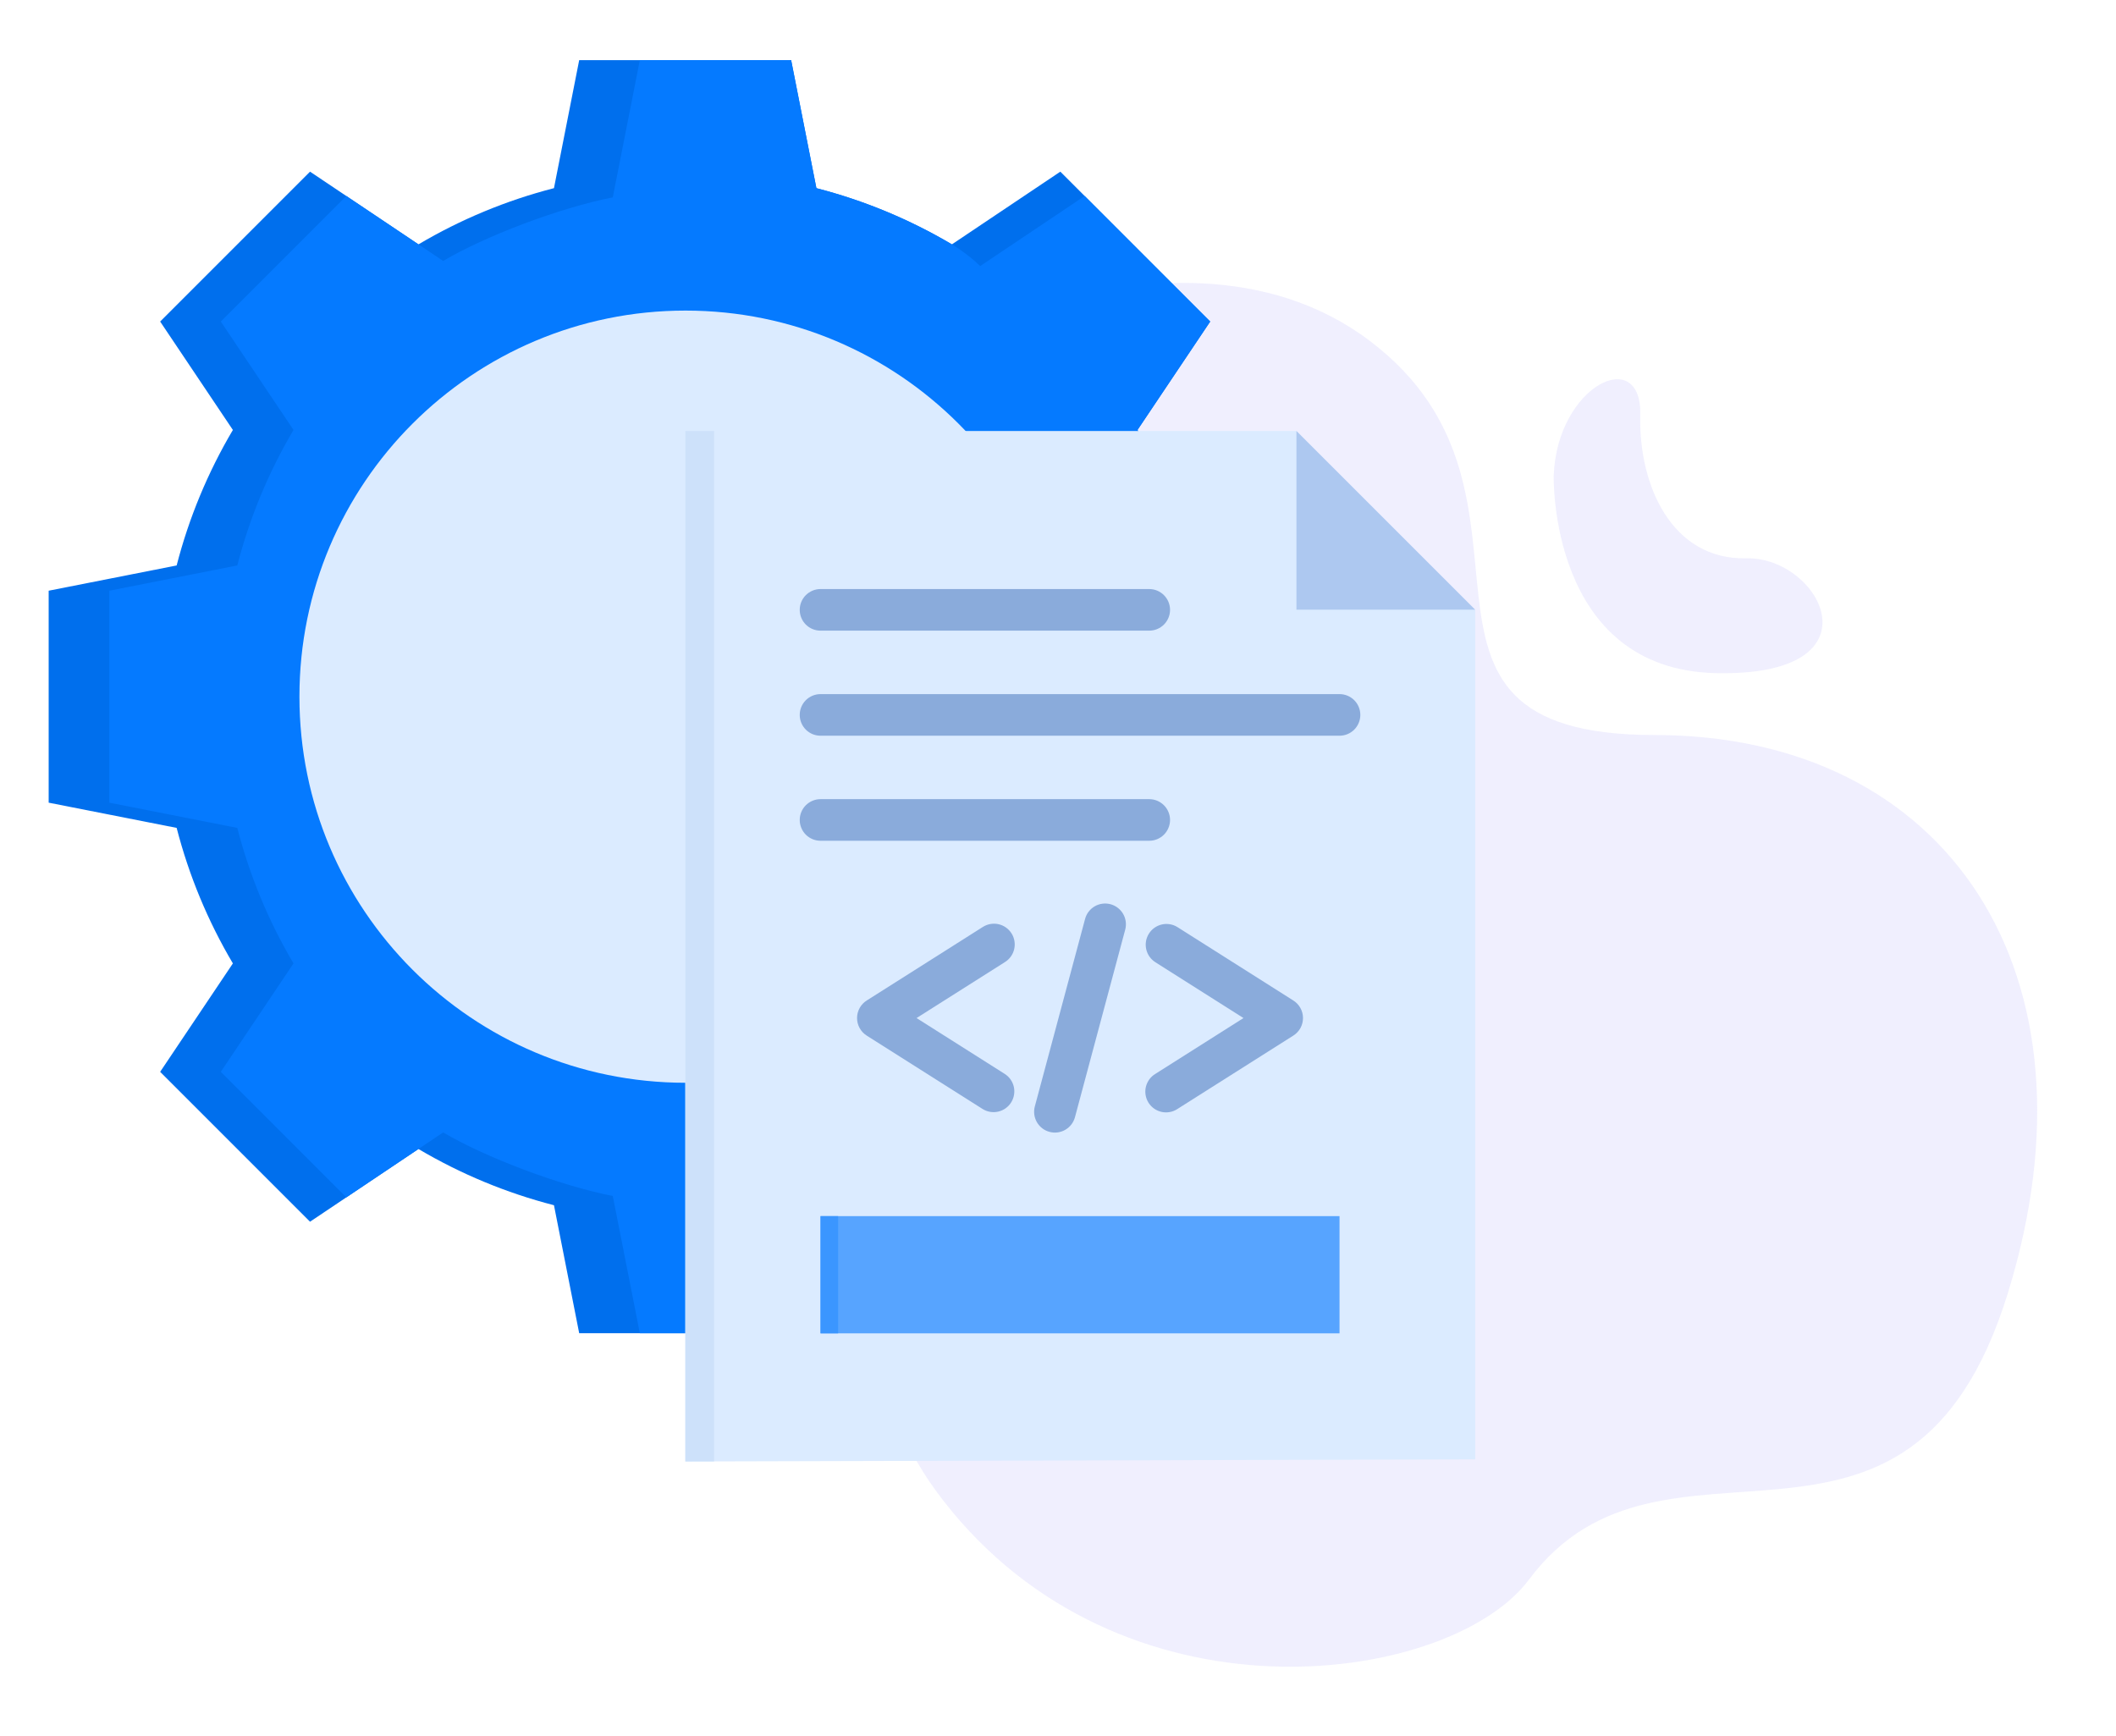 <svg width="89" height="73" viewBox="0 0 89 73" fill="none" xmlns="http://www.w3.org/2000/svg">
<path d="M35.553 16.276C35.553 16.276 49.077 7.879 57.623 14.344C66.168 20.808 57.252 30.915 69.587 30.915C81.922 30.915 88.61 40.946 84.449 54.397C80.288 67.847 69.958 58.856 64.311 66.435C61.076 70.777 47.666 72.825 40.012 63.536C32.358 54.248 44.396 50.978 37.485 44.885C30.574 38.791 19.353 25.416 35.553 16.276Z" fill="#9E97FC" fill-opacity="0.15"/>
<path d="M65.35 19.992C65.35 19.992 65.127 28.166 72.187 28.312C79.247 28.458 76.571 23.407 73.45 23.482C70.33 23.556 68.917 20.435 68.991 17.462C69.066 14.49 65.5 16.202 65.35 19.992Z" fill="#9E97FC" fill-opacity="0.15"/>
<path fill-rule="evenodd" clip-rule="evenodd" d="M34.338 7.914C36.34 8.43 38.258 9.225 40.037 10.278L44.598 7.22L50.901 13.524L47.843 18.084C48.895 19.863 49.691 21.782 50.207 23.783L55.591 24.845V33.76L50.207 34.821C49.692 36.823 48.896 38.742 47.843 40.521L50.901 45.081L44.598 51.385L40.037 48.327C38.258 49.379 36.34 50.175 34.338 50.691L33.276 56.074H24.361L23.3 50.691C21.298 50.175 19.38 49.379 17.601 48.327L13.04 51.385L6.736 45.081L9.795 40.521C8.742 38.742 7.946 36.823 7.43 34.821L2.047 33.76V24.845L7.43 23.783C7.946 21.782 8.742 19.863 9.795 18.084L6.736 13.524L13.04 7.22L17.601 10.278C19.38 9.225 21.298 8.429 23.3 7.914L24.361 2.53H33.276L34.338 7.914Z" fill="#006FED"/>
<path fill-rule="evenodd" clip-rule="evenodd" d="M34.338 7.914C36.339 8.43 38.258 9.226 40.037 10.278C40.464 10.531 41 10.955 41.223 11.193L45.621 8.244L50.901 13.524L47.843 18.084C48.895 19.863 49.691 21.782 50.207 23.783L55.591 24.845V33.76L50.207 34.821C49.691 36.823 48.895 38.742 47.843 40.52L50.901 45.081L45.621 50.361L41.223 47.411C41 47.649 40.464 48.073 40.037 48.326C38.258 49.379 36.339 50.175 34.338 50.69L33.276 56.074H26.912L25.774 50.303C23.502 49.855 20.398 48.668 18.64 47.629L17.6 48.326L14.567 50.361L9.287 45.081L12.345 40.52C11.293 38.742 10.497 36.823 9.981 34.821L4.598 33.76V24.845L9.981 23.783C10.497 21.782 11.293 19.863 12.345 18.084L9.287 13.524L14.567 8.244L17.6 10.278L18.64 10.975C20.398 9.936 23.502 8.749 25.774 8.301L26.912 2.53H33.276L34.338 7.914Z" fill="#057AFF"/>
<path fill-rule="evenodd" clip-rule="evenodd" d="M28.833 45.541C19.86 45.538 12.594 38.269 12.594 29.302C12.594 20.336 19.864 13.063 28.833 13.063C37.801 13.063 45.072 20.334 45.072 29.302C45.072 38.271 37.805 45.538 28.833 45.541Z" fill="#DBEBFF"/>
<path fill-rule="evenodd" clip-rule="evenodd" d="M62.047 61.381L28.826 61.469V18.128H54.53L62.047 25.645V61.381Z" fill="#DBEBFF"/>
<path fill-rule="evenodd" clip-rule="evenodd" d="M54.529 18.128L62.047 25.645H54.529V18.128Z" fill="#ADC8F0"/>
<path d="M28.826 18.128H30.036V61.466H28.826V18.128Z" fill="#CDE1FA"/>
<path d="M34.512 51.15H56.341V56.08H34.512V51.15Z" fill="#57A4FF"/>
<path fill-rule="evenodd" clip-rule="evenodd" d="M42.264 45.171C42.457 45.295 42.593 45.491 42.643 45.715C42.692 45.939 42.651 46.174 42.529 46.368C42.407 46.563 42.213 46.701 41.989 46.753C41.765 46.806 41.53 46.767 41.334 46.647L36.455 43.557C36.33 43.478 36.226 43.368 36.155 43.238C36.084 43.108 36.047 42.961 36.048 42.813C36.049 42.664 36.088 42.518 36.161 42.389C36.234 42.26 36.339 42.151 36.465 42.074L41.334 38.99C41.431 38.928 41.54 38.885 41.653 38.864C41.767 38.844 41.883 38.846 41.996 38.871C42.109 38.896 42.215 38.943 42.31 39.01C42.404 39.076 42.484 39.161 42.546 39.258C42.608 39.356 42.649 39.465 42.668 39.579C42.687 39.693 42.684 39.809 42.657 39.922C42.631 40.034 42.583 40.14 42.515 40.234C42.448 40.327 42.362 40.407 42.264 40.467L38.551 42.819L42.264 45.171ZM34.512 26.525C34.28 26.525 34.057 26.433 33.893 26.269C33.729 26.105 33.637 25.883 33.637 25.65C33.637 25.418 33.729 25.196 33.893 25.032C34.057 24.868 34.28 24.775 34.512 24.775H48.338C48.57 24.775 48.792 24.868 48.956 25.032C49.12 25.196 49.213 25.418 49.213 25.65C49.213 25.883 49.12 26.105 48.956 26.269C48.792 26.433 48.57 26.525 48.338 26.525H34.512ZM34.512 30.944C34.28 30.944 34.057 30.852 33.893 30.688C33.729 30.523 33.637 30.301 33.637 30.069C33.637 29.837 33.729 29.614 33.893 29.45C34.057 29.286 34.28 29.194 34.512 29.194H56.341C56.573 29.194 56.796 29.286 56.96 29.45C57.124 29.614 57.216 29.837 57.216 30.069C57.216 30.301 57.124 30.523 56.96 30.688C56.796 30.852 56.573 30.944 56.341 30.944H34.512ZM34.512 35.362C34.28 35.362 34.057 35.27 33.893 35.106C33.729 34.942 33.637 34.719 33.637 34.487C33.637 34.255 33.729 34.033 33.893 33.869C34.057 33.705 34.28 33.612 34.512 33.612H48.338C48.57 33.612 48.792 33.705 48.956 33.869C49.12 34.033 49.213 34.255 49.213 34.487C49.213 34.719 49.12 34.942 48.956 35.106C48.792 35.27 48.57 35.362 48.338 35.362H34.512ZM49.518 46.647C49.421 46.71 49.313 46.753 49.199 46.773C49.086 46.793 48.969 46.791 48.856 46.766C48.744 46.741 48.637 46.694 48.543 46.628C48.449 46.561 48.368 46.477 48.307 46.379C48.245 46.282 48.204 46.172 48.185 46.059C48.166 45.945 48.169 45.828 48.195 45.716C48.222 45.604 48.27 45.498 48.337 45.404C48.405 45.31 48.49 45.231 48.589 45.171L52.302 42.819L48.589 40.467C48.396 40.342 48.26 40.147 48.21 39.922C48.16 39.698 48.201 39.463 48.324 39.269C48.446 39.075 48.64 38.936 48.864 38.884C49.087 38.832 49.323 38.87 49.518 38.99L54.387 42.074C54.514 42.151 54.619 42.26 54.692 42.389C54.765 42.518 54.804 42.664 54.805 42.813C54.806 42.961 54.769 43.108 54.698 43.238C54.626 43.368 54.523 43.478 54.397 43.557L49.518 46.647ZM45.639 38.65C45.668 38.539 45.719 38.435 45.789 38.344C45.859 38.253 45.946 38.176 46.045 38.119C46.145 38.061 46.255 38.024 46.368 38.009C46.482 37.994 46.598 38.002 46.709 38.031C46.819 38.061 46.923 38.112 47.014 38.182C47.105 38.252 47.182 38.339 47.239 38.438C47.297 38.537 47.334 38.647 47.349 38.761C47.364 38.874 47.357 38.99 47.327 39.101L45.214 46.988C45.184 47.099 45.133 47.203 45.063 47.294C44.993 47.385 44.906 47.461 44.807 47.519C44.708 47.576 44.598 47.614 44.484 47.629C44.37 47.644 44.255 47.636 44.144 47.606C44.033 47.577 43.929 47.526 43.838 47.456C43.747 47.386 43.671 47.299 43.613 47.2C43.556 47.1 43.518 46.991 43.503 46.877C43.488 46.763 43.496 46.648 43.525 46.537L45.639 38.65Z" fill="#8AABDB"/>
<path d="M34.512 51.15H35.252V56.08H34.512V51.15Z" fill="#3B96FF"/>
</svg>
